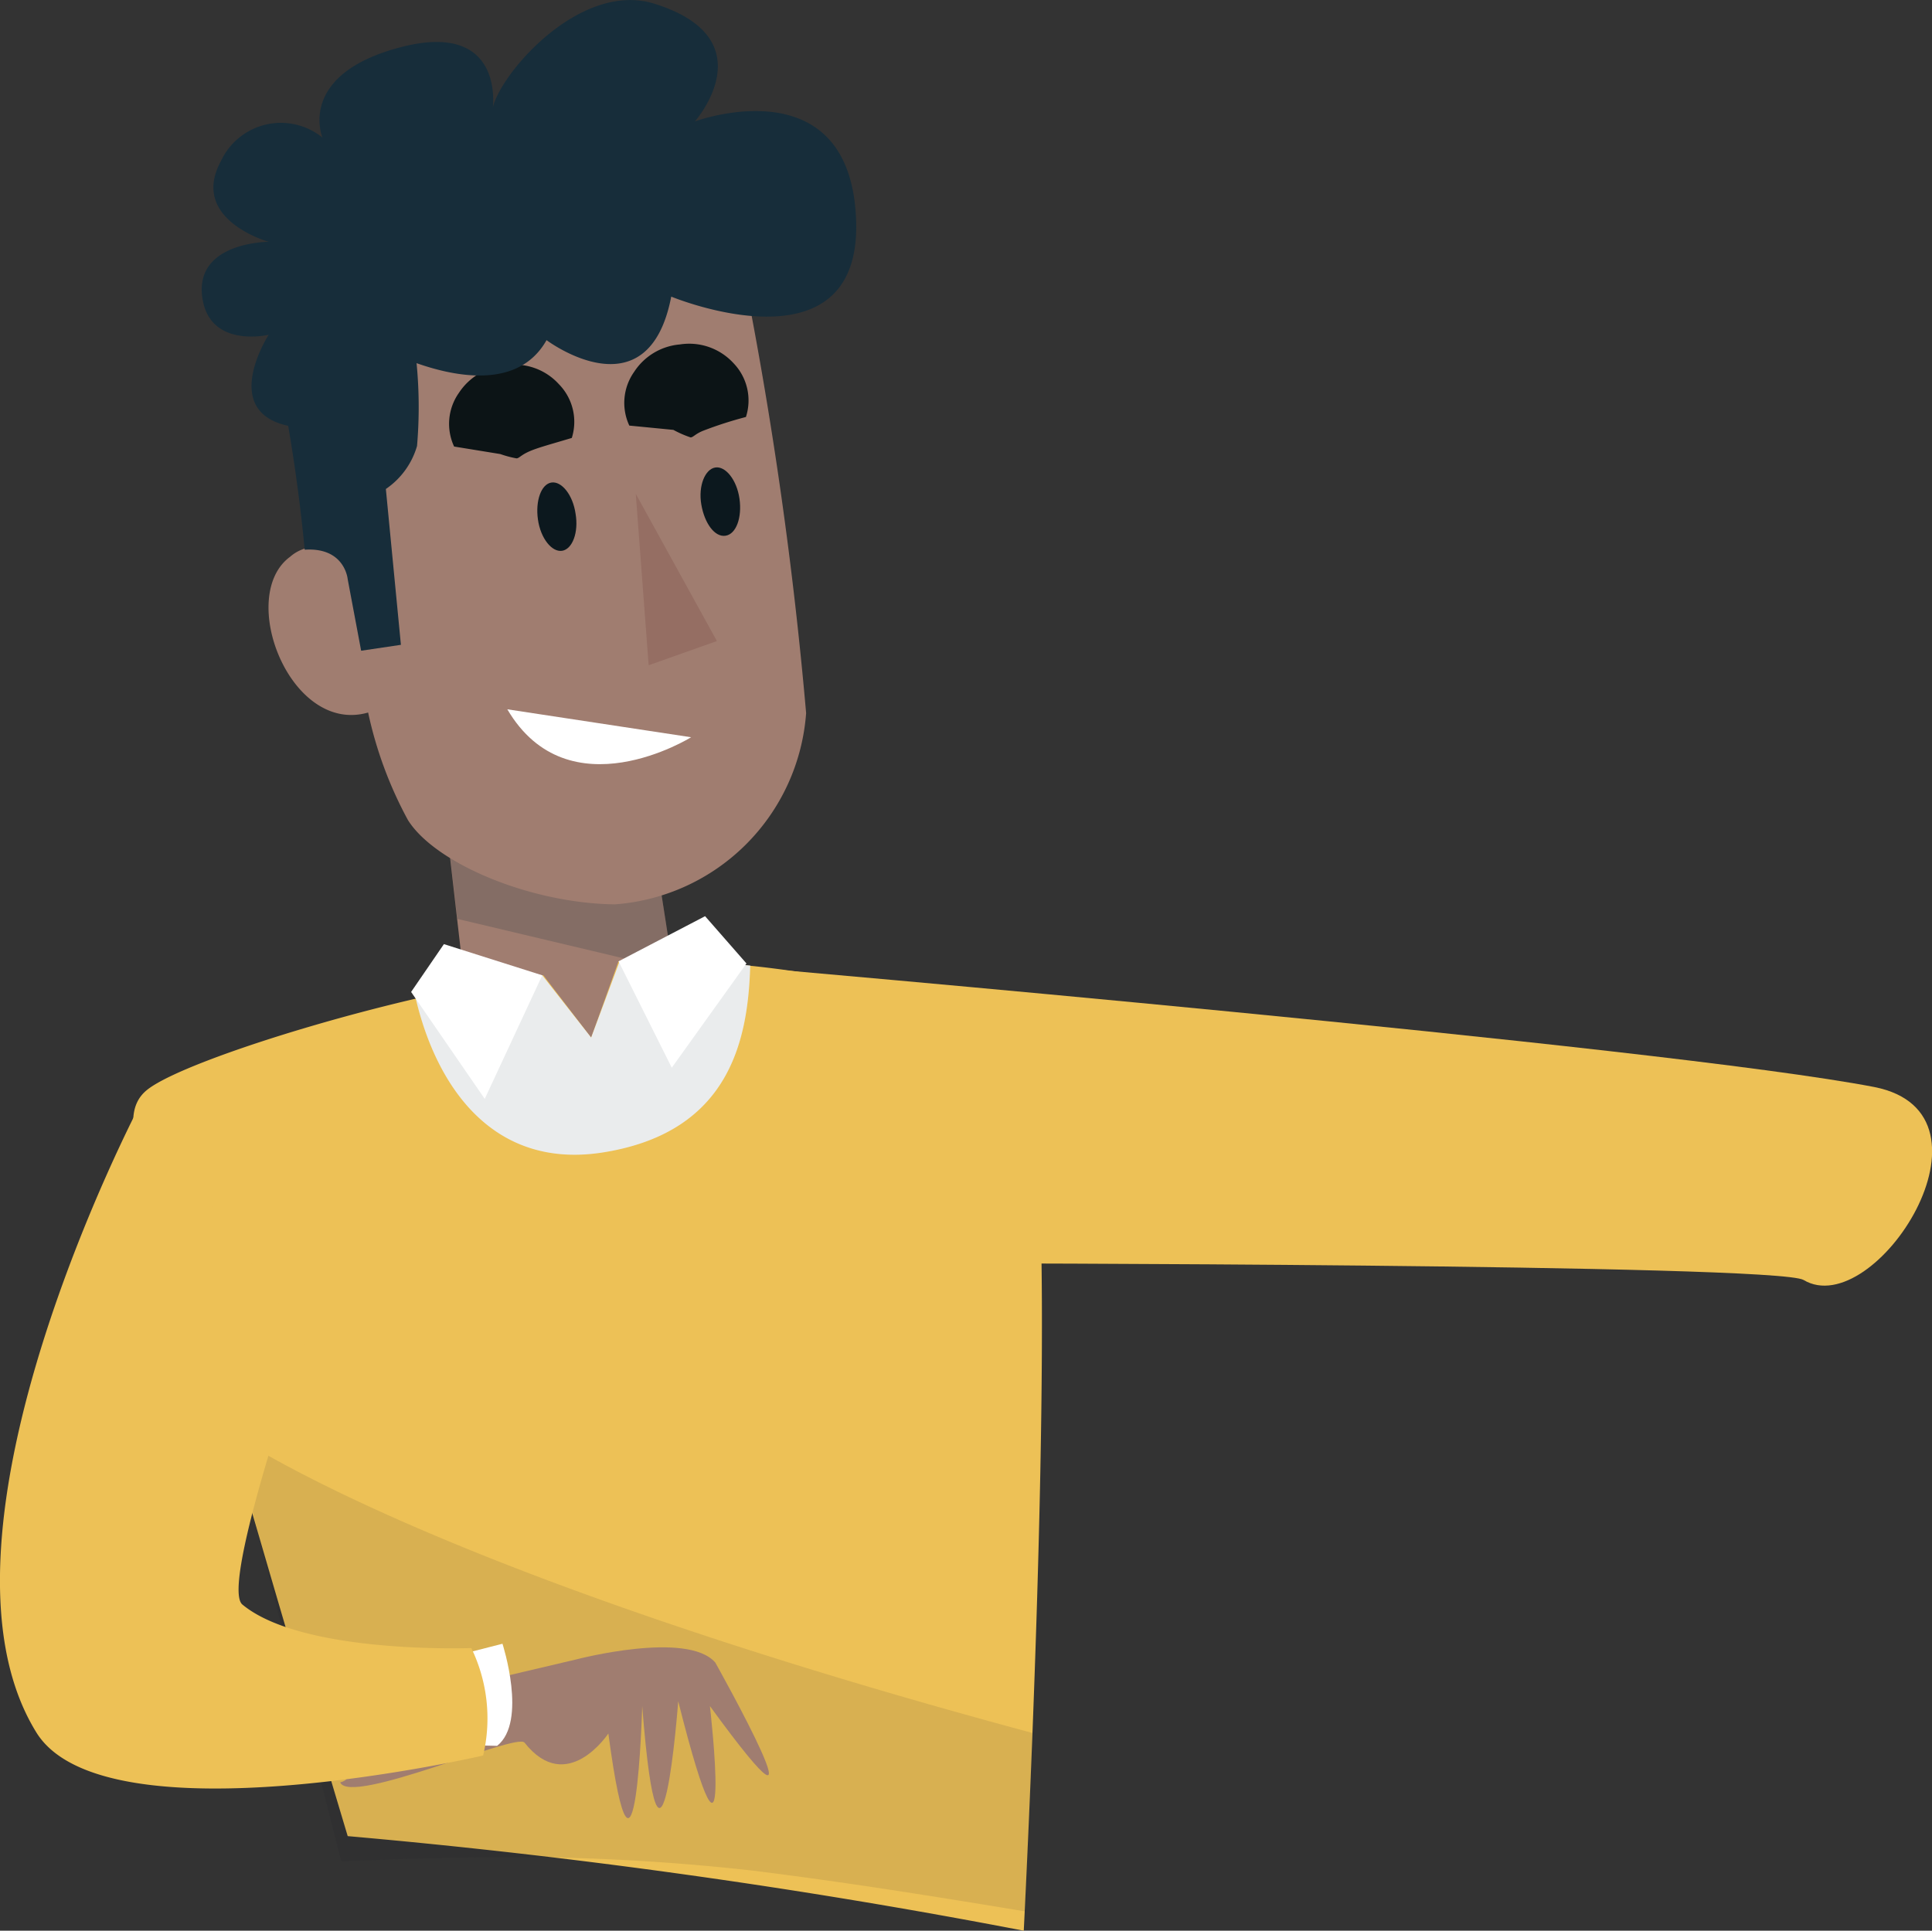 <svg xmlns="http://www.w3.org/2000/svg" viewBox="0 0 35.95 35.93"><rect x="0" y="0" width="35.95" height="35.93" fill="#333333" stroke="none"/><defs><style>.cls-1{fill:#a07d70;}.cls-2,.cls-3{fill:#172d3a;}.cls-2{opacity:0.2;}.cls-4{fill:#0c1416;}.cls-5{fill:#845851;opacity:0.4;}.cls-6{fill:#edc156;}.cls-7{fill:#141d1f;}.cls-7,.cls-9{opacity:0.1;}.cls-8{fill:#fff;}.cls-10{fill:#263d49;}.cls-11{fill:#0c181e;}</style></defs><title>Ativo 82</title><g id="Camada_2" data-name="Camada 2"><g id="Personagens"><polygon class="cls-1" points="8.01 12.79 8.64 18.27 8.67 21.09 10.8 21.4 13.28 21.82 12.49 17.81 11.85 13.7 8.01 12.79"/><polygon class="cls-2" points="12.47 21.69 11.88 17.9 8.51 17.1 8.01 12.79 11.85 13.7 12.49 17.81 13.28 21.82 12.47 21.69"/><path class="cls-1" d="M8.66,4.76C6,5.71,6.26,7.6,6.26,7.6a17.74,17.74,0,0,0,.21,2.86.74.74,0,0,0-1.07-.1c-1,.73,0,3.32,1.45,2.9a7.47,7.47,0,0,0,.74,2c.5.8,2.26,1.55,3.85,1.57A3.85,3.85,0,0,0,15,13.27a75.91,75.91,0,0,0-1.13-8S13.12,3.19,8.66,4.76Z"/><path class="cls-3" d="M7.55,5.57c-.74.08-1.67.81-2.42.88,0-.08.06.55.06.55a31.38,31.38,0,0,1,.48,3.23c.75-.05.8.55.8.55l.25,1.33L7.46,12,7.18,9.1a1.46,1.46,0,0,0,.58-.8A8.47,8.47,0,0,0,7.55,5.57Z"/><path class="cls-4" d="M11.71,7.92a1,1,0,0,1,.09-1,1.13,1.13,0,0,1,.85-.51,1.12,1.12,0,0,1,1,.35,1,1,0,0,1,.23,1,7.38,7.38,0,0,0-.78.25c-.16.06-.2.13-.25.13A2,2,0,0,1,12.53,8Z"/><path class="cls-4" d="M8.45,8.31a1,1,0,0,1,.09-1,1.14,1.14,0,0,1,.86-.51,1.11,1.11,0,0,1,1,.35,1,1,0,0,1,.24,1c-.4.12-.63.18-.79.25s-.19.13-.24.13a1.93,1.93,0,0,1-.3-.08Z"/><polygon class="cls-5" points="12.07 12.38 11.83 9.19 13.34 11.93 12.07 12.38"/><path class="cls-6" d="M6.47,34.17a124.36,124.36,0,0,1,12.58,1.76c.22-4.47.55-13,.15-15.66-.27-1.79-5.06-2.51-7.69-2.38L11,19.31l-.89-1.16c-2.45.28-6.63,1.54-7.37,2.13s.25,2,1,4.52C4.61,27.94,5.82,32,6.47,34.17Z"/><path class="cls-7" d="M8.62,34.57a40.14,40.14,0,0,1,5.37.24c1.7.21,3.39.48,5.08.76.05-1,.1-2.11.14-3.32-8.55-2.3-13-4.37-14.86-5.54.44,1.82,1.51,6,2,7.93C7.08,34.61,7.86,34.58,8.62,34.57Z"/><path class="cls-1" d="M13.31,30.94c-.52-.6-2.58-.06-2.58-.06L5.67,32.07c-.58.29,1.28.94.66,1.1.19.44,3.28-.93,3.43-.74.79,1,1.56-.17,1.56-.17.51,3.82.63-.51.63-.51.34,4.32.67-.09.67-.09,1.06,4.2.59.09.59.09C15.62,35.06,13.31,30.94,13.31,30.94Z"/><path class="cls-6" d="M13.94,18s17,1.47,20.94,2.23c2.51.5,0,4.38-1.32,3.59-.5-.3-16-.31-16-.31Z"/><path class="cls-8" d="M11.26,21.44c-2.14.36-3.18-1.31-3.54-2.93a15.16,15.16,0,0,1,2.37-.36L11,19.31l.53-1.42a17.25,17.25,0,0,1,2.43.08C13.92,19.32,13.6,21.05,11.26,21.44Z"/><g class="cls-9"><path class="cls-10" d="M11.26,21.44c-2.14.36-3.18-1.31-3.54-2.93a15.16,15.16,0,0,1,2.37-.36L11,19.31l.53-1.42a17.25,17.25,0,0,1,2.43.08C13.92,19.32,13.6,21.05,11.26,21.44Z"/></g><polygon class="cls-8" points="13.89 17.93 12.5 19.87 11.51 17.89 13.12 17.05 13.89 17.93"/><polygon class="cls-8" points="7.65 18.46 9.02 20.45 10.09 18.15 8.26 17.57 7.65 18.46"/><path class="cls-8" d="M8.45,30.82l.9-.23s.47,1.45-.1,1.9L8,32.46,8.45,31"/><path class="cls-6" d="M2.62,20.53s-4.22,8-1.95,11.7c1.26,2.08,8.32.44,8.32.44a3,3,0,0,0-.22-2s-3.14.12-4.26-.81c-.42-.35,1.17-4.89,1.17-4.89Z"/><path class="cls-8" d="M12.86,13.72s-2.28,1.42-3.42-.52"/><path class="cls-11" d="M10.71,9.56c.06.35-.06.66-.25.69s-.4-.23-.45-.58.06-.66.25-.69S10.66,9.21,10.71,9.56Z"/><path class="cls-11" d="M13.76,9.28c.05.35-.06.66-.26.69s-.39-.23-.45-.58.07-.66.26-.69S13.71,8.93,13.76,9.28Z"/><path class="cls-3" d="M7,6.43s2.37,1.32,3.17-.1c0,0,1.89,1.42,2.32-.81,0,0,3.55,1.47,3.44-1.43s-3-1.83-3-1.83S14.28.73,12.18.07C10.81-.36,9.33,1.34,9.17,2,9.17,2,9.39.37,7.45.88S6,2.56,6,2.56A1.23,1.23,0,0,0,4.11,3C3.52,4.09,5,4.5,5,4.5s-1.35,0-1.24,1S5,6.23,5,6.23,4.11,7.6,5.3,7.91,7,6.43,7,6.43Z"/></g></g></svg>